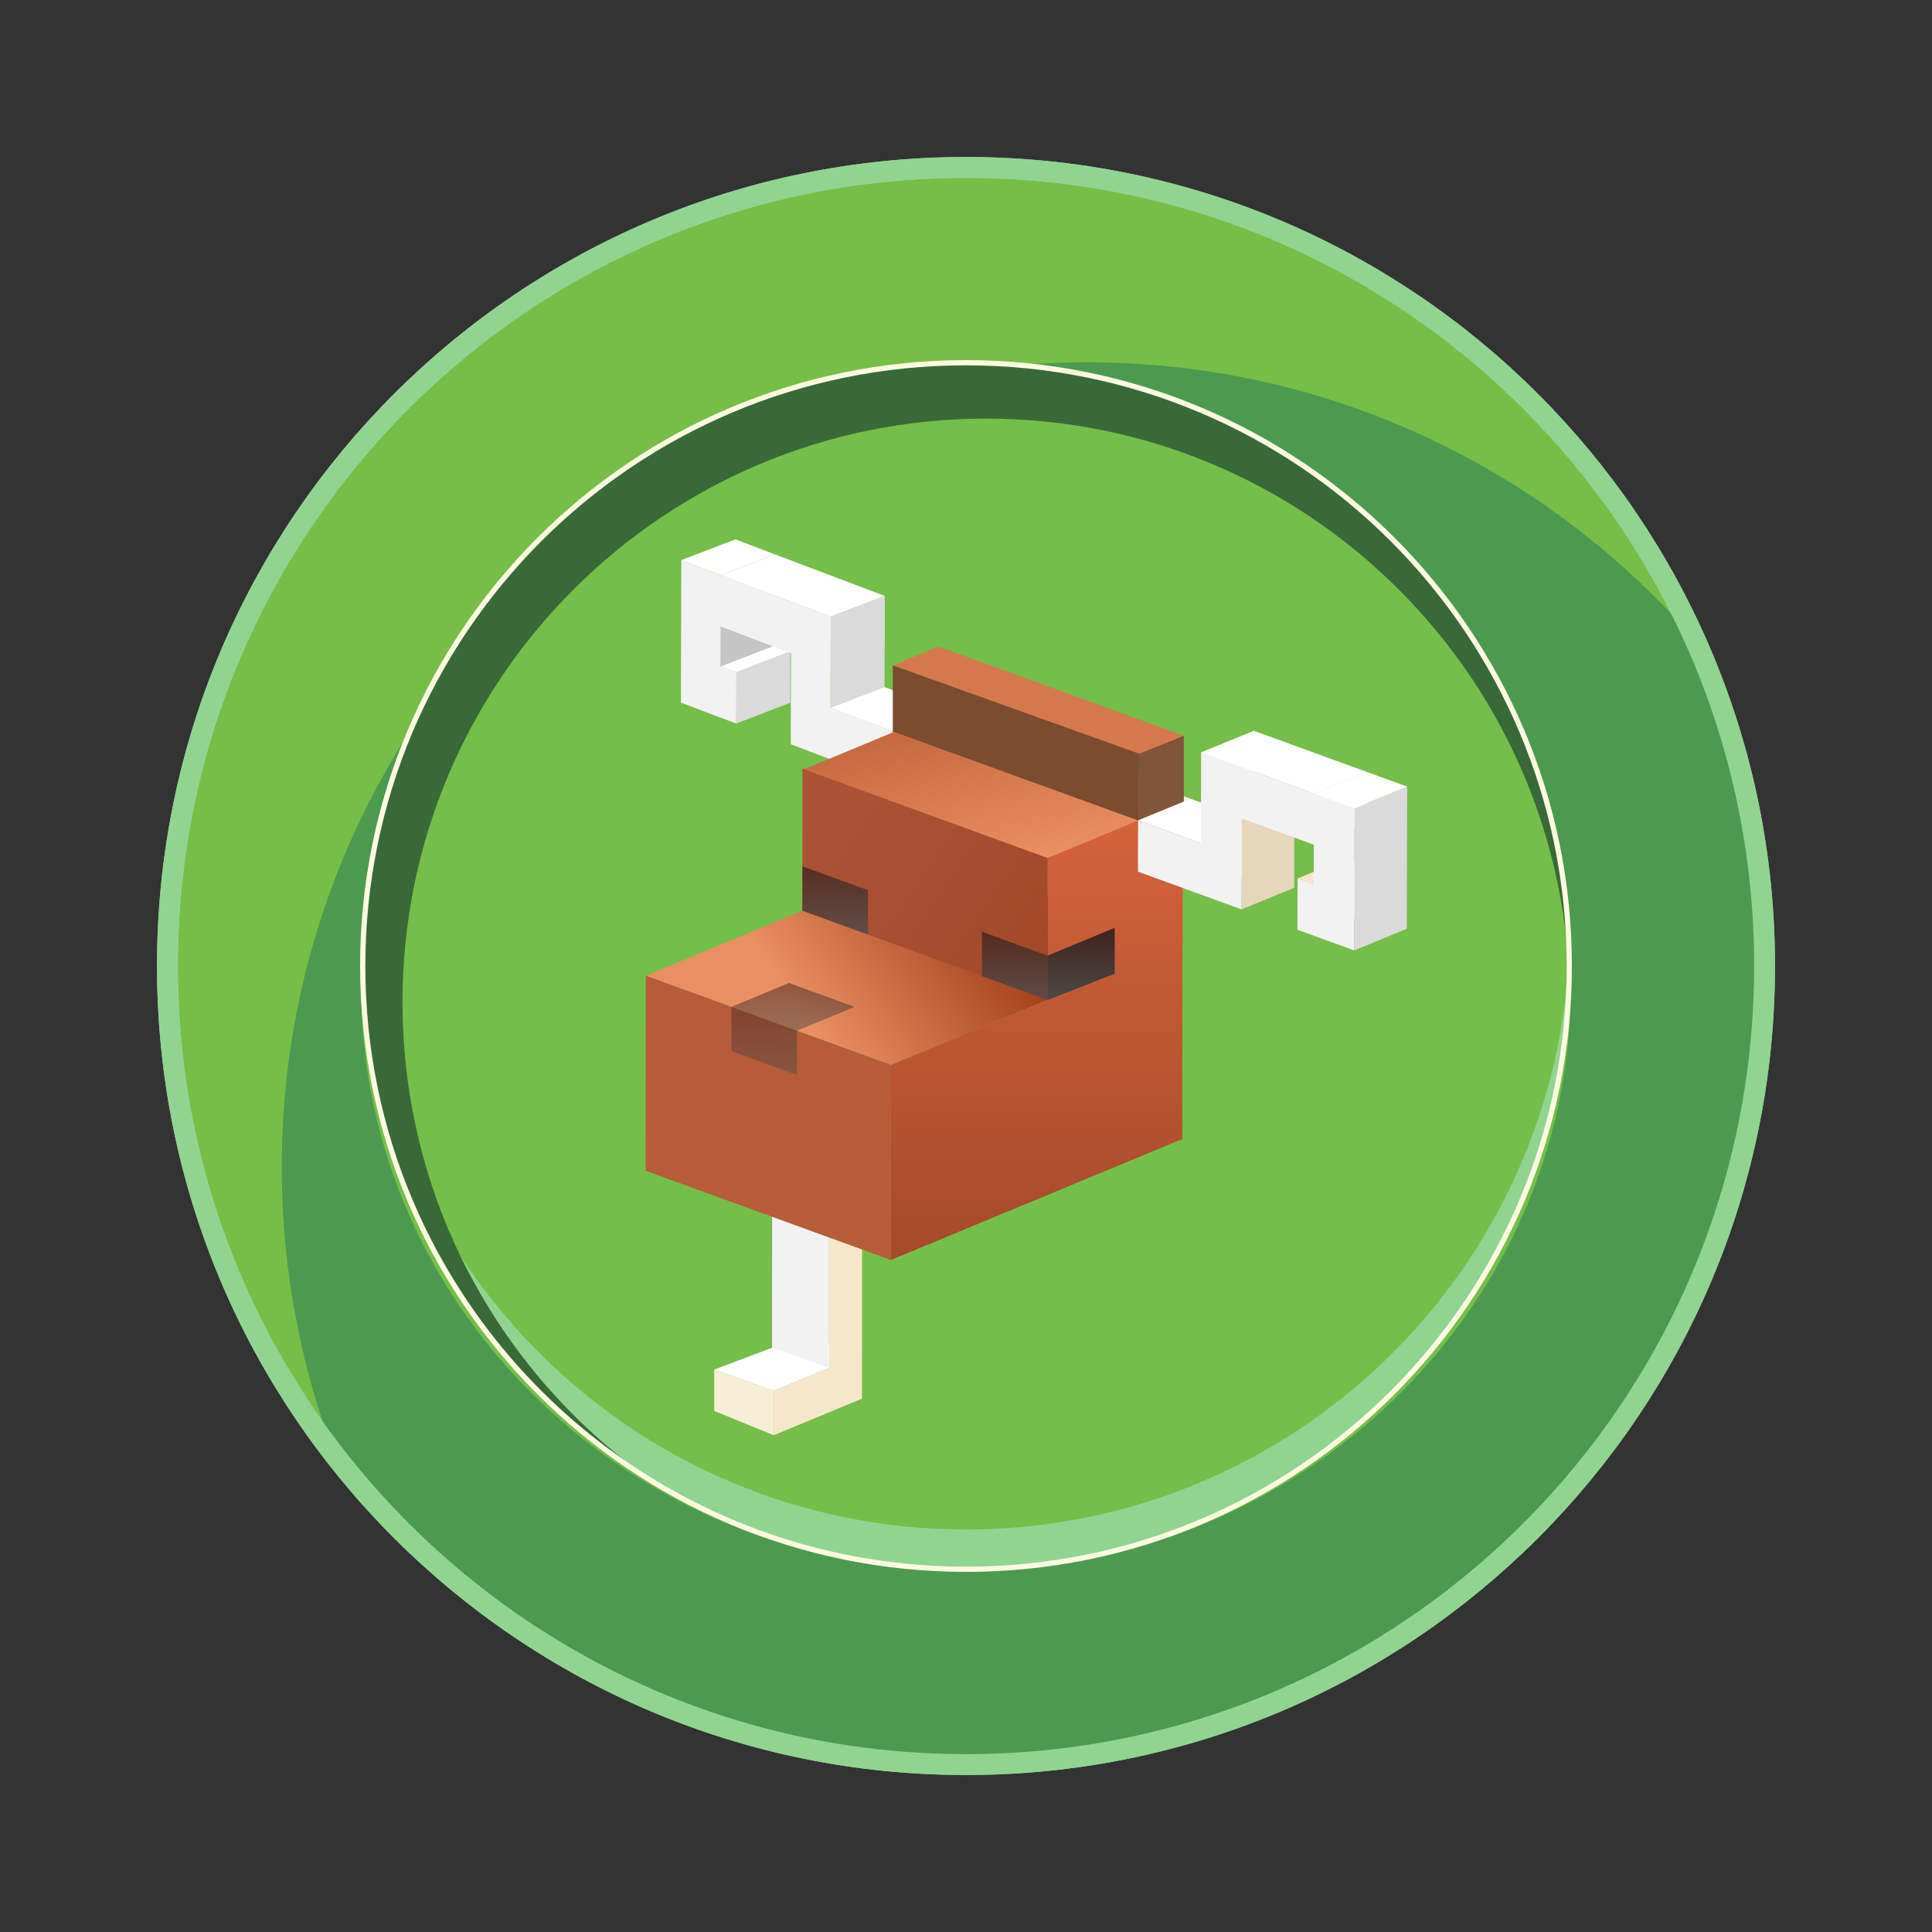 <svg width="740" height="740" viewBox="0 0 740 740" fill="none" xmlns="http://www.w3.org/2000/svg">
    <rect x="0" y="0" width="740" height="740" fill="#333333" stroke="none"/>
    <path d="M370 675.867C538.926 675.867 675.867 538.926 675.867 370C675.867 201.075 538.926 64.134 370 64.134C201.075 64.134 64.134 201.075 64.134 370C64.134 538.926 201.075 675.867 370 675.867Z" fill="#77BE49" stroke="#91D491" stroke-width="8"/>
    <path fill-rule="evenodd" clip-rule="evenodd" d="M370 678.333C540.289 678.333 678.334 540.288 678.334 370C678.334 328.121 669.984 288.192 654.857 251.787C598.314 182.782 512.424 138.75 416.25 138.75C245.963 138.75 107.917 276.796 107.917 447.083C107.917 488.962 116.266 528.891 131.391 565.296C187.936 634.303 273.826 678.333 370 678.333Z" fill="#4C9A50"/>
    <path d="M370 601.685C497.956 601.685 601.685 501.465 601.685 377.839C601.685 254.212 497.956 153.992 370 153.992C242.044 153.992 138.314 254.212 138.314 377.839C138.314 501.465 242.044 601.685 370 601.685Z" fill="#75BE4A"/>
    <path fill-rule="evenodd" clip-rule="evenodd" d="M601.124 362.291C597.058 486.438 495.136 585.832 370 585.832C244.864 585.832 142.942 486.438 138.876 362.291C138.792 364.85 138.75 367.42 138.75 369.999C138.75 497.715 242.284 601.25 370 601.25C497.716 601.25 601.25 497.715 601.25 369.999C601.25 367.42 601.208 364.85 601.124 362.291Z" fill="#91D491"/>
    <path fill-rule="evenodd" clip-rule="evenodd" d="M601.146 377.002C601.215 374.676 601.25 372.342 601.25 370C601.25 242.284 497.716 138.75 370 138.75C242.284 138.75 138.75 242.284 138.75 370C138.75 455.446 185.093 530.068 254.014 570.103C193.828 530.047 154.167 461.592 154.167 383.874C154.167 260.416 254.249 160.333 377.708 160.333C498.867 160.333 597.514 256.723 601.146 377.002Z" fill="#396939"/>
    <path d="M370 601.069C497.616 601.069 601.069 497.616 601.069 370C601.069 242.385 497.616 138.932 370 138.932C242.385 138.932 138.932 242.385 138.932 370C138.932 497.616 242.385 601.069 370 601.069Z" stroke="#FFF9E2" stroke-width="2"/>
    <path d="M370 675.867C538.926 675.867 675.867 538.926 675.867 370C675.867 201.075 538.926 64.134 370 64.134C201.075 64.134 64.134 201.075 64.134 370C64.134 538.926 201.075 675.867 370 675.867Z" stroke="#91D491" stroke-width="8"/>
    <path d="M296.663 266.884L275.987 274.882L263.198 270.017L283.874 262.056L296.663 266.884Z" fill="#BAA093"/>
    <path d="M296.666 266.878L275.99 274.875L276.027 255.194L296.74 247.196L296.666 266.878Z" fill="#CCB0A1"/>
    <path d="M302.678 269.169L282.002 277.129L282.039 257.448L302.715 249.487L302.678 269.169Z" fill="#DADADA"/>
    <path d="M302.722 249.482L282.046 257.442L276.038 255.194L296.751 247.196L302.722 249.482Z" fill="white"/>
    <path d="M296.811 212.333L276.135 220.293L260.95 214.544L281.663 206.583L296.811 212.333Z" fill="white"/>
    <path d="M296.751 247.204L276.038 255.202L276.148 220.298L296.825 212.338L296.751 247.204Z" fill="#C5C5C5"/>
    <path d="M338.724 282.844L318.048 290.805L316.058 290.068L336.734 282.07L338.724 282.844Z" fill="#BAA093"/>
    <path d="M338.719 282.841L318.043 290.802L318.08 271.121L338.793 263.16L338.719 282.841Z" fill="#CCB0A1"/>
    <path d="M338.836 247.941L318.159 255.902L302.975 250.19L323.651 242.191L338.836 247.941Z" fill="#BAA093"/>
    <path d="M338.866 228.26L318.189 236.221L276.136 220.298L296.812 212.338L338.866 228.26Z" fill="white"/>
    <path d="M338.795 263.164L318.082 271.126L318.192 236.223L338.869 228.262L338.795 263.164Z" fill="#DADADA"/>
    <path d="M338.835 247.943L318.159 255.904L318.196 236.223L338.872 228.262L338.835 247.943Z" fill="#DADADA"/>
    <path d="M362.383 272.079L341.67 280.04L318.082 271.121L338.795 263.16L362.383 272.079Z" fill="white"/>
    <path d="M362.308 291.766L341.632 299.727L341.669 280.046L362.382 272.085L362.308 291.766Z" fill="#CCB0A1"/>
    <path fill-rule="evenodd" clip-rule="evenodd" d="M260.952 214.546L276.137 220.296L276.114 227.418L276.141 220.3L318.194 236.222L318.186 240.519L318.2 236.224L318.163 255.905L318.137 255.896V255.895L302.972 250.19L276.075 239.984L276.026 255.194L282.031 257.441L281.994 277.123L275.989 274.85V274.879L263.2 270.014L260.805 269.13L260.952 214.546ZM318.089 271.124L318.137 255.896L302.978 250.192L302.868 285.059L316.062 290.071L316.52 290.241L341.636 299.722L341.673 280.041L318.089 271.124Z" fill="#F2F2F2"/>
    <path d="M456.15 305.981L437.169 298.831L433.889 313.574L439.491 312.91L456.15 305.981Z" fill="#FCEED5"/>
    <path d="M330.167 518.722L296.37 532.728L273.572 524.578L308.865 511.253L330.167 518.722Z" fill="white"/>
    <path d="M330.166 518.726V535.717L296.369 549.722V532.731L330.166 518.726Z" fill="#F6E7CA"/>
    <path d="M296.368 532.73V549.721L273.572 540.424V524.578L296.368 532.73Z" fill="#F8EED7"/>
    <path d="M330.207 457.574L317.565 462.844L295.746 454.883L308.388 449.649L330.207 457.574Z" fill="#BDA498"/>
    <path d="M330.206 457.573L330.169 518.718L317.527 523.951L317.564 462.843L330.206 457.573Z" fill="#F6E7CA"/>
    <path d="M317.564 462.844L317.527 523.952L295.708 516.028L295.745 454.883L317.564 462.844Z" fill="#F2F2F2"/>
    <path d="M452.909 361.562L341.271 407.891L247.361 373.725L358.999 327.396L452.909 361.562Z" fill="url(#paint0_linear_6479_30032)"/>
    <path d="M341.267 407.89L341.23 482.598L247.283 448.433L247.357 373.725L341.267 407.89Z" fill="url(#paint1_linear_6479_30032)"/>
    <path d="M452.354 307.889L400.571 329.377L306.661 295.174L358.407 273.724L452.354 307.889Z" fill="url(#paint2_linear_6479_30032)"/>
    <path fill-rule="evenodd" clip-rule="evenodd" d="M453.019 361.521L453.056 307.158L401.273 328.645V382.972L437.404 367.994L341.27 407.889L341.233 482.596L452.871 436.268L452.908 361.567L453.019 361.521Z" fill="url(#paint3_linear_6479_30032)"/>
    <path d="M401.27 328.646V382.973L307.322 348.807L307.359 294.443L401.27 328.646Z" fill="url(#paint4_linear_6479_30032)"/>
    <path d="M453.442 281.803L436.267 288.917L341.997 254.84L359.532 247.638L453.442 281.803Z" fill="#D6784E"/>
    <path d="M453.444 281.802V307.059L435.991 314.262L436.351 288.693L453.444 281.802Z" fill="#825439"/>
    <path d="M459.989 342.659L480.149 334.366L482.176 335.104L462.053 343.396L459.989 342.659Z" fill="#BBA193"/>
    <path d="M460.063 323.014L480.186 314.722L480.149 334.366L459.989 342.659L460.063 323.014Z" fill="white"/>
    <path d="M435.923 314.208L456.047 305.952L480.187 314.724L460.064 323.017L435.923 314.208Z" fill="white"/>
    <path d="M460.143 288.186L480.304 279.93L480.23 299.574L460.106 307.83L460.143 288.186Z" fill="white"/>
    <path d="M460.106 307.831L480.23 299.575L495.784 305.214L475.66 313.507L460.106 307.831Z" fill="#BBA193"/>
    <path d="M475.655 313.504L495.778 305.212L495.705 340.041L475.544 348.297L475.655 313.504Z" fill="#E6D6BC"/>
    <path d="M503.256 303.886L523.416 295.631L523.342 315.275L503.219 323.531L503.256 303.886Z" fill="white"/>
    <path d="M460.146 288.186L480.306 279.93L523.428 295.631L503.267 303.887L460.146 288.186Z" fill="white"/>
    <path d="M503.175 338.714L523.299 330.422L523.262 350.066L503.102 358.359L503.175 338.714Z" fill="white"/>
    <path d="M497.032 336.467L517.156 328.175L523.311 330.423L503.187 338.715L497.032 336.467Z" fill="#FCE3CD"/>
    <path d="M503.102 358.359L523.262 350.066L536.346 354.857L516.222 363.113L503.102 358.359Z" fill="#BBA193"/>
    <path fill-rule="evenodd" clip-rule="evenodd" d="M460.136 288.19L460.132 288.188L460.103 303.383L460.062 323.018L459.988 342.65L459.985 342.649L460.058 323.019L435.918 314.21L435.844 333.854L459.985 342.649V342.663L462.049 343.401L461.735 343.286L462.052 343.399L475.542 348.301L475.652 313.51L503.207 323.53L503.175 338.713L497.027 336.467L496.954 356.112L503.101 358.345V358.363L516.222 363.117L518.691 364.038L518.838 309.565L503.254 303.891V303.889L460.136 288.19Z" fill="#F2F2F2"/>
    <path d="M518.852 309.561L538.976 301.268L538.828 355.741L518.705 364.034L518.852 309.561Z" fill="#DADADA"/>
    <path d="M503.258 303.887L523.418 295.631L538.971 301.27L518.848 309.563L503.258 303.887Z" fill="white"/>
    <path opacity="0.44" d="M305.262 394.806V411.759L280.162 402.619V385.665L305.262 394.806Z" fill="url(#paint5_linear_6479_30032)"/>
    <path opacity="0.8" d="M401.234 366.021V383.012L376.098 373.872V356.881L401.234 366.021Z" fill="url(#paint6_linear_6479_30032)"/>
    <path opacity="0.78" d="M332.458 340.963V357.954L307.322 348.814L307.359 331.823L332.458 340.963Z" fill="url(#paint7_linear_6479_30032)"/>
    <path d="M426.96 355.368V372.963L401.233 383.047V366.02L426.96 355.368Z" fill="url(#paint8_linear_6479_30032)"/>
    <path opacity="0.5" d="M327.301 385.665L305.262 394.805L280.162 385.665L302.202 376.487L327.301 385.665Z" fill="url(#paint9_linear_6479_30032)"/>
    <path d="M436.352 288.693L435.992 314.262L341.963 280.144V254.841L436.352 288.693Z" fill="#7B4C30"/>
    <defs>
        <linearGradient id="paint0_linear_6479_30032" x1="391.336" y1="347.188" x2="315.382" y2="399.484" gradientUnits="userSpaceOnUse">
            <stop stop-color="#983512"/>
            <stop offset="1" stop-color="#EA8F62"/>
        </linearGradient>
        <linearGradient id="paint1_linear_6479_30032" x1="341.525" y1="428.122" x2="246.894" y2="403.219" gradientUnits="userSpaceOnUse">
            <stop stop-color="#B65C39"/>
            <stop offset="1" stop-color="#B75B3A"/>
        </linearGradient>
        <linearGradient id="paint2_linear_6479_30032" x1="368.919" y1="195.28" x2="399.391" y2="327.802" gradientUnits="userSpaceOnUse">
            <stop stop-color="#983512"/>
            <stop offset="1" stop-color="#EA8F62"/>
        </linearGradient>
        <linearGradient id="paint3_linear_6479_30032" x1="397.145" y1="307.158" x2="397.145" y2="482.596" gradientUnits="userSpaceOnUse">
            <stop stop-color="#D6643C"/>
            <stop offset="1" stop-color="#A54A2A"/>
        </linearGradient>
        <linearGradient id="paint4_linear_6479_30032" x1="317.872" y1="306.097" x2="401.297" y2="363.374" gradientUnits="userSpaceOnUse">
            <stop stop-color="#AC5236"/>
            <stop offset="1" stop-color="#A3492A"/>
        </linearGradient>
        <linearGradient id="paint5_linear_6479_30032" x1="292.712" y1="385.665" x2="292.712" y2="411.759" gradientUnits="userSpaceOnUse">
            <stop stop-color="#3F221C"/>
            <stop offset="1" stop-color="#4E4D4D"/>
        </linearGradient>
        <linearGradient id="paint6_linear_6479_30032" x1="388.665" y1="356.881" x2="388.665" y2="383.012" gradientUnits="userSpaceOnUse">
            <stop stop-color="#3F221C"/>
            <stop offset="1" stop-color="#4E4D4D"/>
        </linearGradient>
        <linearGradient id="paint7_linear_6479_30032" x1="319.891" y1="331.823" x2="319.891" y2="357.954" gradientUnits="userSpaceOnUse">
            <stop stop-color="#3F221C"/>
            <stop offset="1" stop-color="#4E4D4D"/>
        </linearGradient>
        <linearGradient id="paint8_linear_6479_30032" x1="414.096" y1="355.368" x2="414.096" y2="386.07" gradientUnits="userSpaceOnUse">
            <stop stop-color="#3F221C"/>
            <stop offset="1" stop-color="#4E4D4D"/>
        </linearGradient>
        <linearGradient id="paint9_linear_6479_30032" x1="303.732" y1="376.487" x2="303.732" y2="394.805" gradientUnits="userSpaceOnUse">
            <stop stop-color="#3F221C"/>
            <stop offset="1" stop-color="#4E4D4D"/>
        </linearGradient>
    </defs>
</svg>
